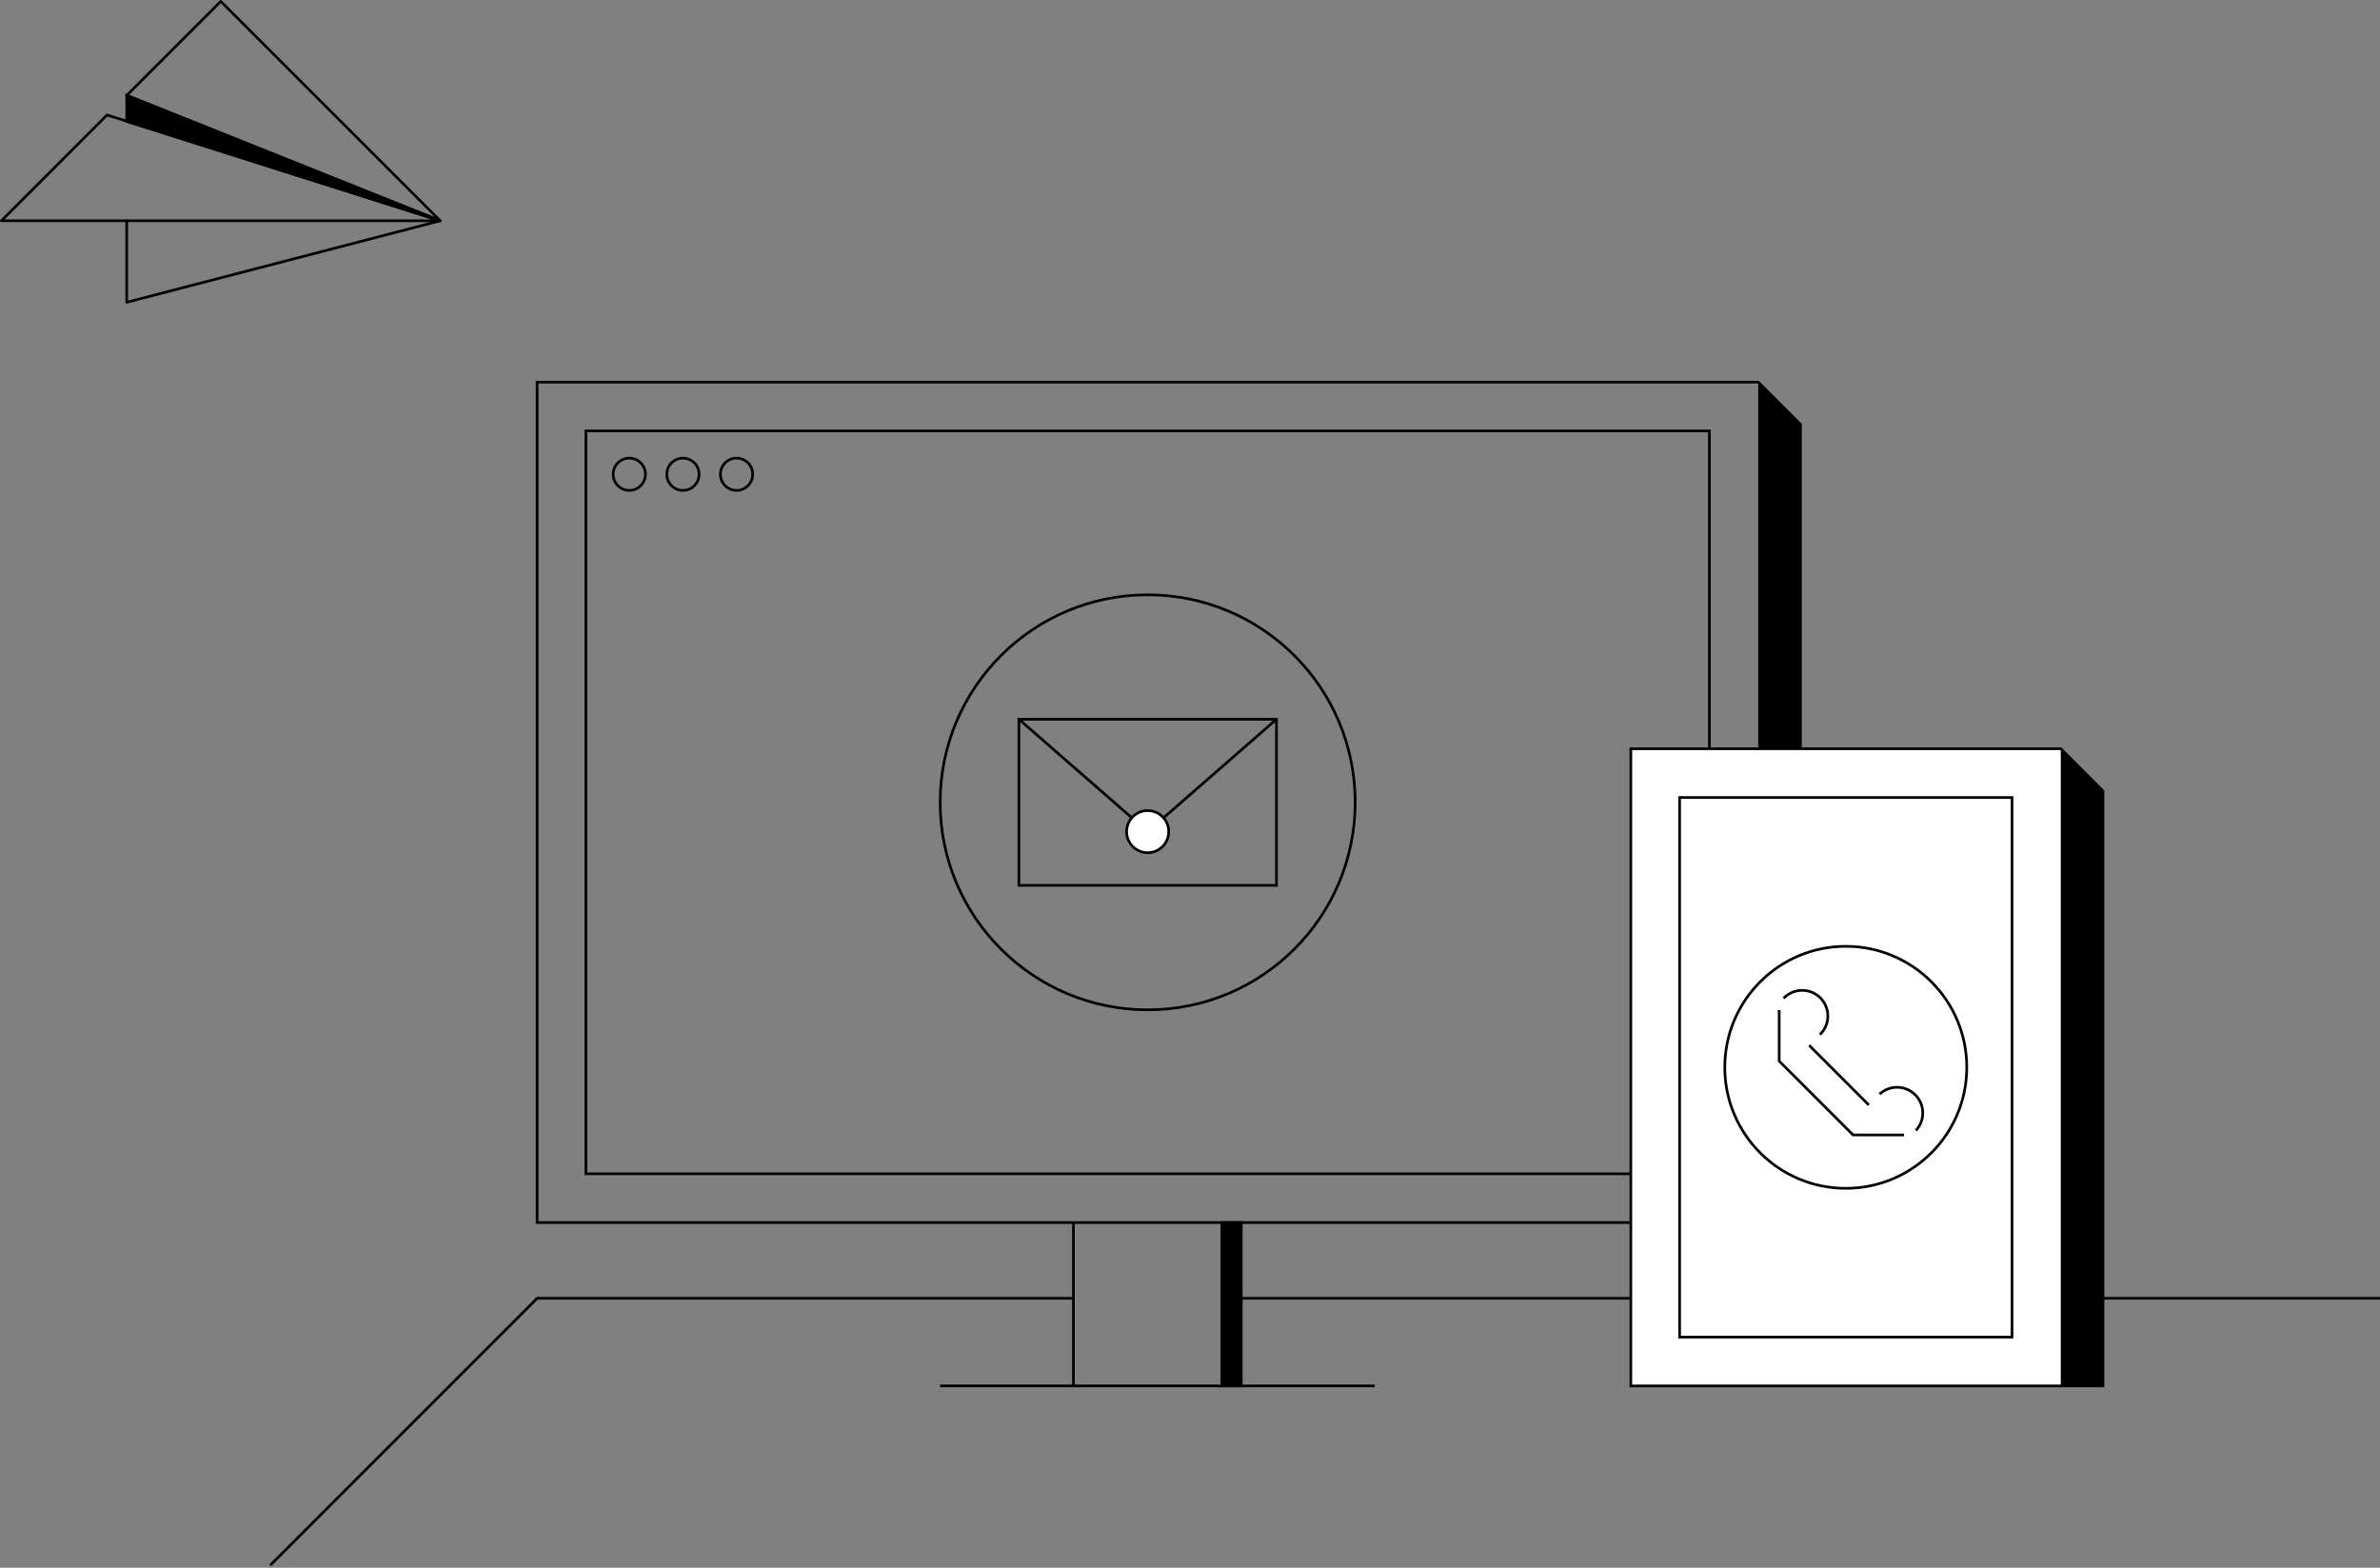 <svg id="レイヤー_1" data-name="レイヤー 1" xmlns="http://www.w3.org/2000/svg" viewBox="0 0 668 440"><rect x="0" y="0" width="668" height="440" fill="#808080" stroke="none"/><defs><style>.cls-1,.cls-4{fill:none;}.cls-1,.cls-2,.cls-3,.cls-4{stroke:#000;stroke-width:0.75px;}.cls-1,.cls-2,.cls-3{stroke-miterlimit:10;}.cls-3{fill:#fff;}.cls-4{stroke-linecap:round;stroke-linejoin:round;}</style></defs><polygon class="cls-1" points="150.76 107.25 493.49 107.25 505.33 119.09 505.33 343.12 150.76 343.12 150.76 107.25"/><polygon points="493.49 107.25 493.49 343.12 505.33 343.12 505.33 119.09 493.49 107.25"/><rect class="cls-1" x="164.45" y="120.94" width="315.34" height="208.5"/><line class="cls-1" x1="301.29" y1="388.97" x2="301.29" y2="343.12"/><line class="cls-1" x1="342.96" y1="343.12" x2="342.96" y2="388.97"/><rect class="cls-2" x="342.96" y="343.12" width="5.43" height="45.85"/><line class="cls-1" x1="263.85" y1="388.97" x2="385.83" y2="388.97"/><rect class="cls-1" x="285.98" y="201.87" width="72.29" height="46.62"/><polyline class="cls-1" points="285.98 201.87 322.13 233.41 358.27 201.87"/><circle class="cls-3" cx="322.12" cy="233.41" r="5.91"/><circle class="cls-1" cx="322.12" cy="225.18" r="58.24"/><polygon class="cls-3" points="457.73 210.15 578.4 210.15 590.24 221.99 590.24 388.97 457.73 388.97 457.73 210.15"/><polygon points="578.4 210.15 578.4 388.97 590.24 388.97 590.24 221.99 578.4 210.15"/><rect class="cls-1" x="471.42" y="223.83" width="93.3" height="151.45"/><circle class="cls-1" cx="518.06" cy="299.56" r="33.96"/><path class="cls-1" d="M1136.43,610.52a7.2,7.2,0,1,0-10.18-10.18" transform="translate(-625.63 -320.16)"/><path class="cls-1" d="M1153.17,627.26a7.21,7.21,0,0,1,10.19,10.19" transform="translate(-625.63 -320.16)"/><polyline class="cls-1" points="534.42 318.54 520.11 318.54 499.37 297.81 499.37 283.5"/><line class="cls-1" x1="524.52" y1="310.13" x2="507.78" y2="293.39"/><line class="cls-1" x1="590.24" y1="364.38" x2="668.38" y2="364.38"/><polyline class="cls-1" points="75.84 439.31 150.76 364.38 301.29 364.38"/><line class="cls-1" x1="348.39" y1="364.38" x2="457.73" y2="364.38"/><path class="cls-4" d="M695.33,381.26" transform="translate(-625.63 -320.16)"/><path class="cls-4" d="M660.07,382.12" transform="translate(-625.63 -320.16)"/><polyline class="cls-4" points="35.57 61.96 35.57 84.84 123.55 61.96"/><polygon class="cls-2" points="35.57 26.77 35.57 34.07 123.55 61.96 35.57 26.77"/><polygon class="cls-4" points="30.06 32.27 123.55 61.96 0.38 61.96 30.06 32.27"/><polygon class="cls-4" points="35.57 26.77 61.96 0.38 123.55 61.96 35.57 26.77"/><circle class="cls-1" cx="176.63" cy="133.11" r="4.53"/><circle class="cls-1" cx="191.68" cy="133.11" r="4.53"/><circle class="cls-1" cx="206.73" cy="133.11" r="4.53"/></svg>